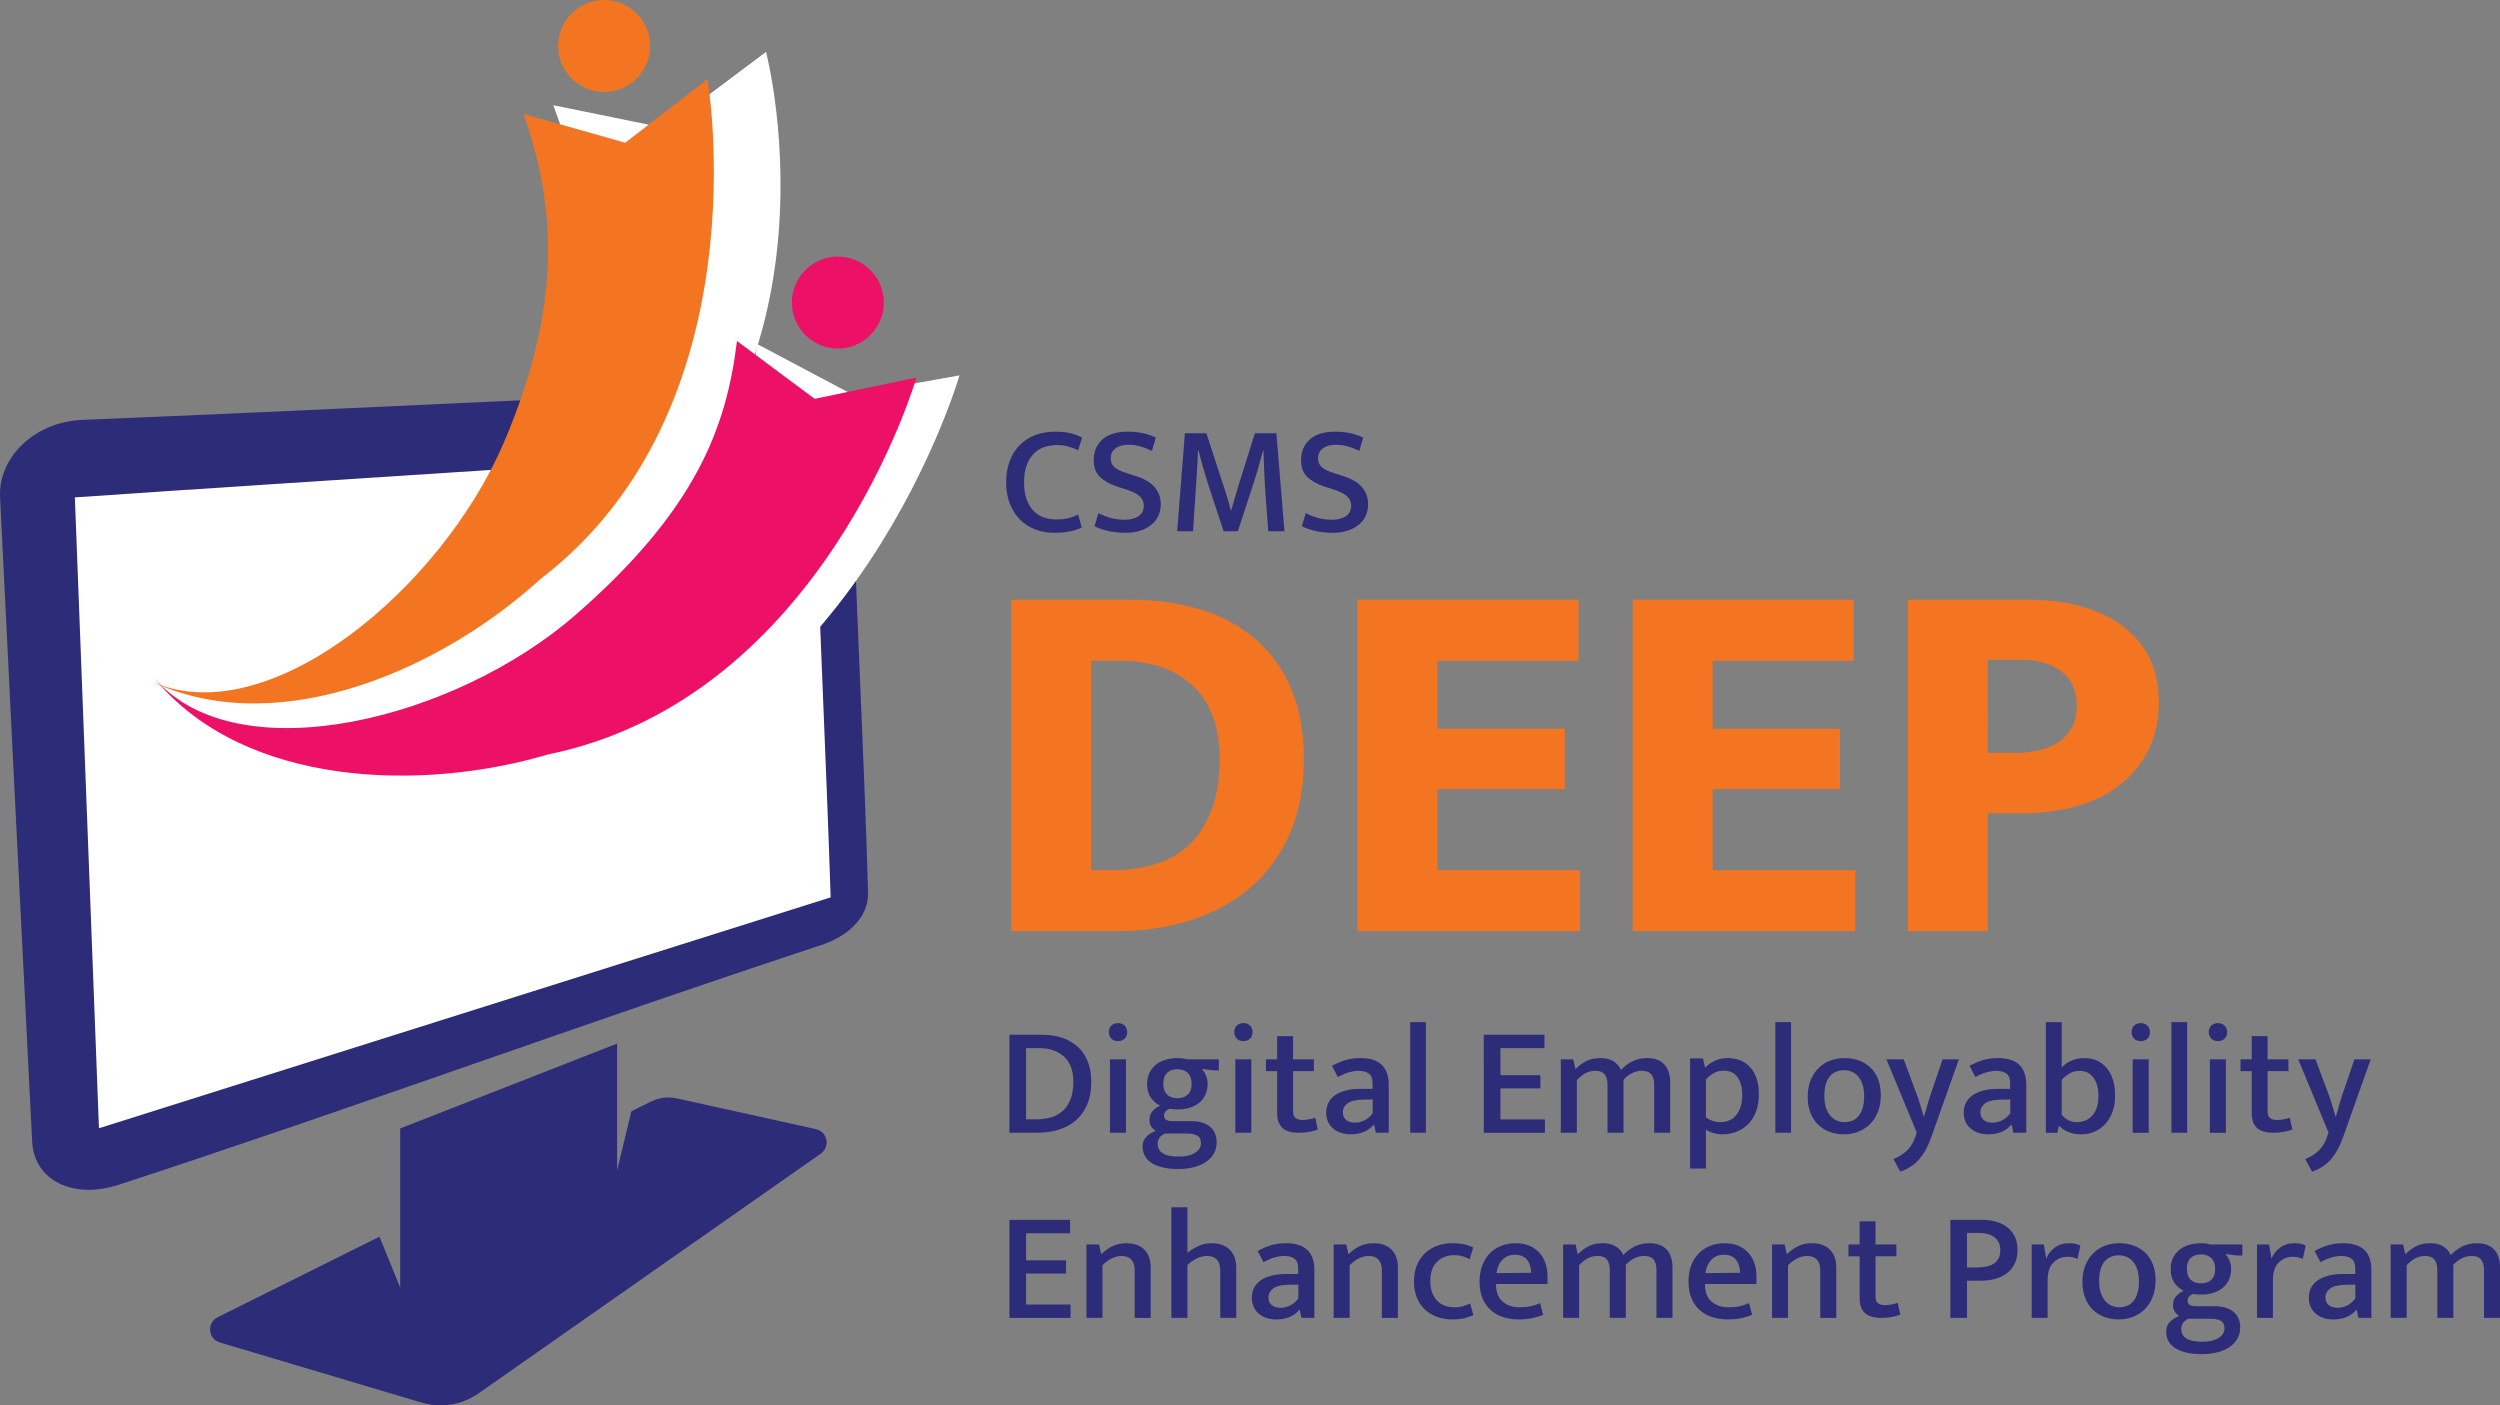 <svg xmlns="http://www.w3.org/2000/svg" xml:space="preserve" viewBox="0 0 237.258 133.369"><rect x="0" y="0" width="237.258" height="133.369" fill="#808080" stroke="none"/><path fill="#2D2C79" d="m77.433 107.157-13.139-2.905c-.901-.198-1.738-.096-2.564.315l-1.811.9-1.354 5.613V99.04l-20.586 8.053v15.098l-1.964-4.826-15.362 7.644c-1.049.522-.917 2.062.207 2.396l19.07 5.682c1.954.583 3.88.271 5.551-.898l32.415-22.705c.923-.653.637-2.085-.463-2.327M7.8 39.847c22.941-.93 46.404-2.128 69.343-3.118 2.314-.1 3.572 2.073 3.639 4.75.356 14.237 1.19 28.956 1.6 43.189.074 2.588-2.177 4.272-4.438 5.019-22.291 7.342-44.34 15.453-66.71 22.761-4.271 1.395-7.997-.414-8.182-4.097C2.024 87.964 1 67.58.007 47.194c-.188-3.859 3.359-7.167 7.793-7.347"/><g fill="#FFF"><path d="m71.849 32.646 9.055 4.799 10.157-1.823S81.343 69.207 52.468 75.12l.003-.004c-.976.291-1.962.545-2.956.754-18.269 3.834-31.354-.376-38.212-8.596l.013-.004c8.718 9.846 31.381 4.225 43.989-6.75 12.608-10.97 15.444-18.765 16.543-27.872l.001-.002z"/><path d="M7.105 47.206c23.269-1.609 46.828-3.032 70.094-4.638.468 14.176 1.164 28.445 1.633 42.594-23.143 7.295-46.3 14.604-69.441 21.912-.763-19.955-1.524-39.912-2.286-59.868"/><path d="M53.693 55.937C42.795 65.021 24.487 72.651 9.95 66.675l.011-.008c13.123 4.977 32.516-9.74 39.606-24.878 7.089-15.138 6.171-23.263 2.945-31.803l10.563 2.156 9.623-7.218s9 34.218-19.006 51.017l.001-.004z"/></g><path fill="#2D2C79" d="M98.898 98.2c.679 0 1.304.094 1.875.279.571.188 1.063.465 1.477.834.413.369.736.832.967 1.39.231.556.347 1.202.347 1.94 0 .875-.138 1.621-.413 2.236-.276.616-.648 1.117-1.115 1.506-.468.389-1.014.672-1.639.85s-1.282.267-1.971.267h-2.628V98.2h3.1zm-1.52 8.031h.915c.453 0 .893-.051 1.321-.154.429-.104.81-.29 1.145-.563.334-.27.603-.637.804-1.1.202-.462.303-1.055.303-1.771 0-1.022-.293-1.809-.879-2.354-.585-.546-1.37-.819-2.354-.819h-1.255v6.761zm7.958-5.698h1.521v6.969h-1.521v-6.969zm.768-1.727c-.266 0-.478-.082-.635-.244-.158-.162-.237-.367-.237-.613 0-.245.079-.449.237-.612.157-.162.369-.243.635-.243.255 0 .465.081.627.243.162.163.244.367.244.612 0 .257-.082.464-.244.619-.162.158-.372.238-.627.238m2.76 4.06c0-.385.072-.729.215-1.034.142-.306.342-.563.598-.774.256-.211.561-.371.915-.479s.738-.162 1.152-.162c.305 0 .615.039.93.118h2.997v1.048h-.517l-1.092-.147c.167.188.3.403.398.649.099.247.148.502.148.769 0 .383-.069.727-.207 1.025-.138.301-.332.557-.583.768-.251.213-.554.373-.908.48s-.743.162-1.166.162c-.138 0-.269-.006-.392-.016s-.243-.023-.361-.045c-.187.08-.32.174-.399.281-.079.108-.118.227-.118.354 0 .197.069.336.207.414.137.078.334.119.59.119h1.757c.768 0 1.366.174 1.794.523.428.35.642.85.642 1.499 0 .383-.086.729-.258 1.04s-.418.576-.738.798c-.32.222-.707.392-1.159.509-.453.118-.96.178-1.521.178-1.034 0-1.851-.183-2.451-.547-.6-.363-.901-.899-.901-1.607 0-.346.114-.641.34-.887s.527-.438.901-.575c-.178-.118-.32-.259-.429-.423-.108-.16-.162-.375-.162-.641 0-.315.094-.584.28-.806.187-.222.434-.396.739-.524-.355-.166-.65-.42-.886-.76s-.355-.777-.355-1.307m1.684 4.71c-.453.216-.68.541-.68.974 0 .395.16.694.48.901.32.207.82.31 1.499.31.384 0 .709-.037.974-.111.266-.071.485-.168.657-.287.173-.117.298-.252.377-.397.079-.147.118-.3.118-.458 0-.374-.125-.622-.376-.745-.251-.124-.584-.185-.997-.185l-2.052-.002zm2.539-4.696c0-.473-.123-.824-.369-1.056-.246-.231-.571-.349-.974-.349-.414 0-.741.113-.982.34-.241.228-.362.566-.362 1.02 0 .473.123.822.369 1.049s.571.34.975.34c.413 0 .74-.113.981-.34.242-.226.362-.561.362-1.004m4.149-2.347h1.521v6.969h-1.521v-6.969zm.768-1.727c-.266 0-.478-.082-.635-.244-.157-.162-.236-.367-.236-.613 0-.245.079-.449.236-.612.157-.162.369-.243.635-.243.256 0 .465.081.627.243.162.163.243.367.243.612 0 .257-.081.464-.243.619-.162.158-.371.238-.627.238m6.688 2.847h-1.979v3.767c0 .345.08.576.242.692.164.119.383.179.658.179.196 0 .406-.022.627-.065.223-.045.416-.097.584-.156l.235 1.123c-.196.078-.45.149-.761.214-.311.063-.637.097-.981.097-.748 0-1.286-.154-1.616-.465s-.494-.771-.494-1.382v-4.001h-1.063v-1.121h1.063v-2.2h1.506v2.2h1.979v1.118zm1.713-.502c.453-.245.889-.43 1.307-.553.42-.123.885-.185 1.396-.185.395 0 .755.044 1.085.133s.613.229.849.429c.236.196.422.459.556.789.133.33.198.731.198 1.203v4.533h-1.226l-.163-.753h-.044c-.276.313-.595.544-.96.687-.363.144-.768.215-1.21.215-.698 0-1.263-.188-1.69-.562s-.643-.871-.643-1.491c0-.384.079-.717.236-.996.156-.281.379-.516.664-.701.285-.187.625-.328 1.019-.422.396-.094.827-.141 1.3-.141h1.182v-.531c0-.442-.117-.75-.354-.923-.236-.172-.563-.258-.975-.258-.256 0-.544.042-.864.125-.319.084-.687.238-1.101.465l-.562-1.063zm3.868 3.19-.931.016c-.698.021-1.19.144-1.477.369-.285.228-.428.492-.428.797 0 .196.032.359.096.487s.15.231.258.31c.108.08.234.137.377.172.144.033.287.051.437.051.306 0 .608-.076.908-.229.3-.153.554-.373.76-.658v-1.315zm3.56-7.338h1.49v10.498h-1.49V97.003zm6.983 1.197h5.759v1.27h-4.18v2.569h3.795v1.255h-3.795v2.938h4.223v1.271h-5.802V98.2zm8.829 9.301h-1.521v-6.969h1.183l.207.93c.323-.324.674-.58 1.048-.768s.813-.28 1.313-.28c.502 0 .914.099 1.233.295.32.196.563.474.731.827.334-.354.705-.631 1.113-.827s.859-.295 1.353-.295c.728 0 1.276.198 1.646.599.37.399.555.961.555 1.69v4.798h-1.521v-4.563c0-.424-.091-.748-.273-.976-.182-.228-.479-.339-.893-.339-.63 0-1.211.279-1.742.841v5.035h-1.521v-4.563c0-.422-.093-.748-.274-.975-.181-.227-.479-.339-.893-.339-.631 0-1.211.295-1.742.886v4.993zm13.82.148c-.297 0-.582-.041-.857-.118-.275-.078-.511-.188-.708-.324v3.69h-1.506v-10.455h1.226l.191.873c.275-.256.586-.471.93-.644.346-.172.743-.258 1.196-.258.925 0 1.653.3 2.185.899.532.602.799 1.451.799 2.556 0 .64-.096 1.196-.287 1.676-.192.478-.448.871-.77 1.181-.32.312-.688.541-1.105.694-.421.153-.85.23-1.294.23m.103-6.039c-.374 0-.706.092-.997.272-.289.183-.514.372-.671.569v3.587c.403.306.86.458 1.373.458.256 0 .507-.044.753-.135.246-.088.467-.234.664-.441.197-.206.354-.477.473-.804.119-.33.178-.731.178-1.204 0-.699-.146-1.258-.437-1.678-.29-.415-.736-.624-1.336-.624m4.917-4.607h1.491v10.498h-1.491V97.003zm10.01 6.939c0 .582-.091 1.104-.271 1.565-.184.462-.432.851-.745 1.166-.315.314-.687.556-1.108.724-.423.168-.881.252-1.373.252s-.945-.08-1.365-.236c-.418-.157-.781-.387-1.092-.688-.311-.3-.553-.672-.725-1.115-.172-.441-.258-.948-.258-1.521 0-.59.091-1.112.271-1.565.184-.451.432-.836.746-1.149.315-.315.686-.556 1.107-.716.423-.163.881-.244 1.373-.244s.945.076 1.365.229c.418.153.781.377 1.093.672.31.295.552.664.724 1.107s.258.95.258 1.519m-1.58.075c0-.441-.054-.819-.162-1.129-.106-.311-.25-.563-.428-.761-.177-.196-.379-.34-.604-.428-.229-.091-.463-.134-.709-.134-.237 0-.469.039-.694.117-.228.079-.428.211-.606.398-.176.188-.315.438-.42.753-.104.313-.153.709-.153 1.183 0 .434.054.808.161 1.121.107.315.252.573.429.775s.382.349.612.441c.23.095.466.142.701.142.236 0 .469-.039.693-.118.227-.079.428-.214.605-.406.178-.191.316-.447.42-.768.104-.318.155-.714.155-1.186m2.112-3.484h1.64l1.401 3.765.502 1.669h.03l.486-1.684 1.271-3.75h1.55l-2.643 7.44c-.295.836-.672 1.52-1.129 2.045-.459.526-1.057.918-1.795 1.174l-.649-1.195c.492-.188.921-.455 1.285-.805.364-.351.635-.806.812-1.365l.118-.342-2.879-6.952zm7.884.618c.453-.245.891-.43 1.309-.553s.883-.185 1.395-.185c.395 0 .756.044 1.086.133.329.089.612.229.85.429.236.197.421.459.554.789s.198.731.198 1.203v4.533h-1.225l-.164-.753h-.043c-.274.313-.596.544-.961.687-.363.144-.767.215-1.209.215-.699 0-1.264-.188-1.691-.562s-.643-.871-.643-1.491c0-.384.079-.717.236-.996.158-.281.379-.516.665-.701.284-.188.625-.328 1.019-.422.395-.094.826-.141 1.299-.141h1.183v-.531c0-.442-.118-.75-.354-.923-.236-.172-.562-.258-.975-.258-.256 0-.544.042-.863.125-.32.084-.687.238-1.101.465l-.565-1.063zm3.869 3.19-.931.016c-.698.021-1.19.144-1.478.369-.283.228-.428.492-.428.797 0 .196.032.359.096.487s.15.231.26.31c.107.08.232.137.377.172.142.033.287.051.435.051.306 0 .608-.076.908-.229.3-.153.554-.373.761-.658v-1.315zm9.951-.324c0 .563-.084 1.065-.251 1.514-.167.447-.396.828-.688 1.145-.289.314-.629.557-1.018.725-.389.166-.805.25-1.248.25-.453 0-.847-.065-1.182-.198-.334-.134-.645-.332-.93-.599h-.029l-.135.649h-1.092v-10.5h1.506v4.297c.285-.295.61-.517.976-.664.362-.148.748-.222 1.151-.222.904 0 1.621.315 2.147.952.529.635.793 1.519.793 2.651m-1.58.029c0-.748-.156-1.339-.472-1.771-.315-.434-.753-.648-1.313-.648-.346 0-.658.078-.939.234-.28.158-.533.365-.76.621v3.321c.178.207.387.374.627.503.24.127.516.191.819.191.265 0 .521-.05.769-.148.244-.098.463-.246.648-.44.188-.197.338-.451.45-.763.115-.31.171-.677.171-1.1m3.248-3.513h1.521v6.969h-1.521v-6.969zm.768-1.727c-.266 0-.477-.082-.635-.244-.156-.162-.236-.367-.236-.613 0-.245.08-.449.236-.612.158-.162.369-.243.635-.243.258 0 .467.081.629.243.162.163.242.367.242.612 0 .257-.08.464-.242.619-.165.158-.374.238-.629.238m2.91-1.803h1.49v10.498h-1.49V97.003zm3.646 3.53h1.521v6.969h-1.521v-6.969zm.768-1.727c-.266 0-.478-.082-.635-.244-.158-.162-.236-.367-.236-.613 0-.245.078-.449.236-.612.157-.162.369-.243.635-.243.256 0 .465.081.627.243.162.163.244.367.244.612 0 .257-.082.464-.244.619-.162.158-.371.238-.627.238m6.688 2.847H215.2v3.767c0 .345.082.576.244.692.162.119.383.179.657.179.196 0 .405-.022.628-.065.221-.045.416-.097.583-.156l.235 1.123c-.196.078-.449.149-.76.214-.311.063-.639.097-.981.097-.748 0-1.287-.154-1.617-.465s-.495-.771-.495-1.382v-4.001h-1.063v-1.121h1.063v-2.2h1.506v2.2h1.979v1.118zm.93-1.12h1.64l1.402 3.765.502 1.669h.029l.486-1.684 1.271-3.75h1.55l-2.642 7.44c-.296.836-.673 1.52-1.13 2.045-.459.526-1.057.918-1.795 1.174l-.649-1.195c.493-.188.921-.455 1.285-.805.364-.351.635-.806.812-1.365l.118-.342-2.879-6.952zM95.798 115.771h5.758v1.27h-4.178v2.568h3.794v1.256h-3.794v2.938h4.222v1.27h-5.802v-9.302zm8.829 9.3h-1.521v-6.969h1.196l.207.932c.344-.336.706-.594 1.085-.776.379-.182.81-.272 1.292-.272.738 0 1.309.201 1.713.605.403.403.605.979.605 1.727v4.755h-1.521v-4.563c0-.403-.103-.723-.31-.96-.206-.236-.516-.354-.93-.354-.315 0-.627.076-.937.229-.311.152-.603.371-.879.657v4.989zm8.062 0h-1.521v-10.496h1.521v4.324c.315-.256.662-.473 1.041-.648.378-.178.799-.268 1.262-.268.394 0 .738.061 1.033.18.296.117.539.279.731.486.192.205.335.453.428.737.094.285.141.595.141.931v4.754h-1.521v-4.413c0-.522-.108-.896-.325-1.122-.216-.229-.531-.342-.945-.342-.305 0-.617.076-.937.229-.32.152-.623.362-.908.627v5.021zm6.659-6.347c.451-.248.888-.432 1.306-.555.419-.123.884-.186 1.396-.186.395 0 .757.045 1.086.134.33.089.611.231.85.428.236.197.42.461.553.79.133.33.2.73.2 1.204v4.53h-1.226l-.162-.752h-.045c-.275.314-.596.543-.959.688-.364.143-.77.214-1.211.214-.699 0-1.264-.187-1.691-.561s-.642-.871-.642-1.491c0-.384.079-.716.235-.997.158-.28.379-.515.665-.701s.625-.327 1.021-.421c.394-.094.825-.14 1.299-.14h1.181v-.532c0-.443-.117-.75-.354-.923s-.563-.259-.977-.259c-.256 0-.543.041-.861.125-.32.084-.688.238-1.102.467l-.562-1.062zm3.867 3.189-.93.015c-.699.02-1.19.142-1.478.369-.285.226-.429.492-.429.797 0 .197.031.359.097.487.063.128.149.23.258.311.108.078.233.135.377.17s.288.051.437.051c.306 0 .606-.075.908-.229.301-.152.553-.371.76-.656v-1.315zm4.873 3.158h-1.521v-6.969h1.196l.207.932c.345-.336.706-.594 1.085-.776.379-.182.811-.272 1.292-.272.737 0 1.31.201 1.713.605.403.403.604.979.604 1.727v4.755h-1.521v-4.563c0-.403-.104-.723-.312-.96-.207-.236-.517-.354-.931-.354-.313 0-.627.076-.937.229-.312.152-.604.371-.879.657v4.989h.004zm9.937-1.004c.315 0 .593-.036.834-.109.241-.074.46-.16.657-.26l.311 1.094c-.236.128-.521.23-.855.311-.336.078-.704.117-1.108.117-.511 0-.991-.076-1.438-.229s-.838-.381-1.166-.68c-.33-.301-.592-.678-.782-1.131-.192-.451-.288-.979-.288-1.578 0-.552.089-1.052.266-1.5.178-.447.43-.828.754-1.144s.713-.558 1.166-.726c.453-.166.949-.25 1.49-.25.307 0 .613.024.924.074.311.049.651.162 1.025.34l-.339 1.106c-.464-.256-.945-.384-1.447-.384-.679 0-1.231.212-1.653.635-.424.423-.636 1.023-.636 1.801 0 .473.067.869.2 1.189.133.318.307.578.523.773.217.197.459.338.73.422.266.088.546.129.832.129m8.845-2.214h-4.888v.061c0 .709.207 1.245.62 1.607.413.364.96.547 1.639.547.375 0 .711-.031 1.012-.096.301-.063.604-.164.908-.303l.295 1.105c-.285.129-.625.234-1.019.318-.396.083-.827.125-1.3.125-.502 0-.979-.068-1.434-.207-.453-.137-.849-.354-1.188-.648-.34-.297-.607-.67-.807-1.121-.195-.453-.295-.995-.295-1.625 0-.541.082-1.036.244-1.483.162-.448.395-.832.693-1.151.301-.319.665-.565 1.093-.737.429-.175.903-.261 1.425-.261.453 0 .863.074 1.233.224.369.146.685.356.944.627.261.271.463.601.604.989.144.389.214.818.214 1.291v.738h.007zm-1.566-1.062c0-.237-.03-.458-.089-.665-.061-.207-.147-.387-.268-.539-.117-.152-.271-.275-.465-.369-.191-.093-.42-.14-.686-.14-.492 0-.895.155-1.203.472-.313.314-.5.739-.569 1.27l3.28-.029zm4.562 4.28h-1.521v-6.969h1.182l.206.932c.325-.325.676-.581 1.049-.77.375-.187.813-.281 1.314-.281s.912.101 1.232.297c.318.195.563.473.729.826.335-.354.707-.631 1.114-.826.408-.196.859-.297 1.352-.297.729 0 1.277.201 1.646.6s.555.963.555 1.689v4.799h-1.521v-4.563c0-.423-.091-.748-.271-.974-.184-.228-.48-.341-.895-.341-.629 0-1.211.281-1.742.843v5.032h-1.521v-4.562c0-.423-.091-.748-.272-.974-.183-.229-.479-.342-.895-.342-.63 0-1.21.297-1.742.888v4.993h.001zm16.832-3.218h-4.887v.061c0 .709.207 1.245.62 1.607.413.364.96.547 1.639.547.374 0 .712-.031 1.011-.096.303-.063.604-.164.908-.303l.297 1.105c-.287.129-.625.234-1.02.318-.395.083-.827.125-1.299.125-.502 0-.98-.068-1.434-.207-.453-.137-.85-.354-1.188-.648-.341-.297-.608-.67-.806-1.121-.197-.453-.295-.995-.295-1.625 0-.541.08-1.036.242-1.483.163-.448.395-.832.694-1.151.301-.319.665-.565 1.093-.737.428-.175.902-.261 1.426-.261.452 0 .863.074 1.232.224.369.146.684.356.943.627.261.271.463.601.605.989.143.388.214.818.214 1.291v.738h.005zm-1.565-1.062c0-.237-.03-.458-.09-.665s-.146-.387-.266-.539-.273-.275-.465-.369c-.191-.093-.421-.14-.688-.14-.492 0-.894.155-1.203.472-.311.314-.5.739-.568 1.27l3.28-.029zm4.562 4.28h-1.521v-6.969h1.195l.207.932c.346-.336.705-.594 1.084-.776.379-.182.812-.272 1.293-.272.738 0 1.311.201 1.713.605.403.403.604.979.604 1.727v4.755h-1.521v-4.563c0-.403-.104-.723-.311-.96-.207-.236-.518-.354-.932-.354-.314 0-.627.076-.938.229-.31.152-.604.371-.879.657v4.989h.006zm10.277-5.845h-1.979v3.766c0 .344.082.574.244.693.162.117.381.176.657.176.196 0 .405-.021.627-.065.222-.044.416-.097.583-.155l.236 1.123c-.196.078-.45.15-.762.213-.31.064-.637.097-.98.097-.748 0-1.286-.154-1.616-.466-.33-.31-.495-.77-.495-1.379v-4.002h-1.063v-1.123h1.063v-2.199h1.506v2.199h1.979v1.122zm5.123-3.455h3.04c.504 0 .959.063 1.365.191.41.128.76.313 1.051.553.289.241.516.537.679.887.162.351.243.75.243 1.203 0 .502-.088.938-.266 1.308-.179.368-.424.674-.738.916-.315.239-.688.42-1.114.538-.429.117-.896.178-1.396.178h-1.283v3.527h-1.58l-.001-9.301zm1.579 4.518h.842c.335 0 .643-.024.923-.074.281-.049.524-.135.729-.259.207-.123.369-.29.488-.502.117-.211.178-.484.178-.819 0-.295-.056-.546-.162-.753-.108-.207-.258-.374-.443-.502-.188-.128-.398-.221-.635-.281-.236-.059-.487-.088-.754-.088h-1.166v3.278zm6.143 4.782v-6.969h1.152l.221 1.344c.167-.412.438-.76.813-1.041.373-.279.826-.422 1.358-.422.236 0 .44.021.612.061.173.04.328.094.465.163l-.279 1.271c-.119-.06-.255-.108-.406-.147-.152-.039-.326-.06-.523-.06-.542 0-.995.185-1.359.554-.363.368-.545.928-.545 1.676v3.572l-1.509-.002zm11.753-3.558c0 .581-.091 1.104-.272 1.565-.182.463-.432.853-.746 1.167s-.684.556-1.106.723c-.424.167-.881.251-1.372.251-.494 0-.949-.079-1.367-.235-.418-.157-.781-.387-1.093-.688-.31-.3-.551-.672-.723-1.115-.173-.441-.261-.949-.261-1.52 0-.592.093-1.113.273-1.564.184-.453.432-.838.746-1.152s.684-.555 1.107-.717c.423-.162.881-.244 1.373-.244s.947.078 1.365.229c.418.153.782.377 1.094.672.31.296.551.664.723 1.107.173.443.259.95.259 1.521m-1.579.074c0-.443-.055-.82-.162-1.13-.108-.312-.252-.563-.43-.761-.177-.196-.379-.34-.605-.428-.226-.09-.463-.134-.709-.134-.234 0-.467.039-.692.118s-.429.212-.604.398c-.178.188-.316.438-.422.752-.103.315-.154.709-.154 1.183 0 .433.055.808.162 1.122.108.314.252.573.43.773.177.203.381.352.611.443.231.094.465.141.701.141s.467-.039.694-.117c.226-.078.428-.215.604-.406.178-.191.317-.448.42-.768.103-.316.156-.713.156-1.186m3.011-1.15c0-.386.07-.729.213-1.035.144-.305.343-.563.599-.774.256-.211.562-.371.915-.479.355-.107.738-.162 1.152-.162.305 0 .613.039.93.119h2.997v1.047h-.517l-1.094-.146c.168.188.301.403.399.648.098.246.146.503.146.769 0 .386-.068.728-.205 1.026-.139.3-.332.556-.584.768s-.554.372-.908.48c-.354.107-.742.162-1.166.162-.139 0-.269-.006-.392-.016-.122-.01-.243-.023-.36-.045-.188.079-.32.174-.399.281-.078.107-.118.227-.118.354 0 .196.069.336.207.414.139.077.335.117.592.117h1.756c.769 0 1.365.176 1.795.523.429.35.643.85.643 1.498 0 .385-.086.73-.26 1.041-.172.311-.418.576-.737.799-.319.221-.706.391-1.159.509s-.96.178-1.521.178c-1.032 0-1.85-.183-2.45-.547-.601-.362-.899-.899-.899-1.608 0-.345.112-.641.338-.886.229-.247.527-.438.901-.575-.177-.119-.319-.261-.428-.422-.109-.162-.163-.377-.163-.643 0-.314.094-.583.281-.805.187-.221.433-.396.736-.524-.354-.167-.648-.421-.886-.76-.236-.34-.354-.777-.354-1.306m1.683 4.709c-.453.217-.679.541-.679.975 0 .395.16.693.479.9.32.207.819.311 1.498.311.385 0 .709-.037.977-.109.266-.074.483-.172.656-.289.172-.117.299-.25.375-.397.079-.148.119-.302.119-.458 0-.374-.126-.623-.377-.746s-.583-.184-.997-.184h-2.051v-.003zm2.54-4.695c0-.474-.123-.825-.37-1.056-.246-.231-.569-.349-.974-.349-.414 0-.741.113-.982.341-.24.227-.361.565-.361 1.019 0 .473.123.821.369 1.049s.57.339.975.339c.414 0 .74-.111.982-.339.24-.227.361-.561.361-1.004m3.971 4.621v-6.97h1.152l.221 1.345c.168-.414.438-.761.813-1.041.375-.281.828-.421 1.359-.421.235 0 .439.02.612.059.172.039.327.096.465.162l-.28 1.271c-.117-.061-.254-.108-.406-.148-.151-.039-.326-.059-.523-.059-.541 0-.994.185-1.357.554-.365.368-.547.928-.547 1.676v3.573l-1.509-.001zm5.463-6.348c.453-.246.891-.432 1.309-.556.418-.123.883-.185 1.395-.185.395 0 .756.045 1.086.134.329.088.612.231.85.428.236.197.42.46.554.79.133.33.198.73.198 1.203v4.533h-1.225l-.164-.754h-.043c-.275.314-.596.545-.961.688-.363.143-.767.215-1.209.215-.699 0-1.264-.188-1.691-.562-.428-.375-.643-.872-.643-1.492 0-.384.079-.716.236-.996.158-.28.379-.515.665-.702.284-.187.625-.326 1.019-.42.395-.094.826-.141 1.301-.141h1.181v-.531c0-.441-.118-.751-.354-.923s-.562-.259-.975-.259c-.256 0-.544.041-.864.125-.319.084-.687.24-1.1.466l-.565-1.061zm3.869 3.188-.931.015c-.698.021-1.19.145-1.478.369-.283.229-.428.492-.428.798 0 .196.032.359.098.487.063.128.148.23.258.311.106.08.232.135.377.17.142.035.287.051.435.051.306 0 .608-.075.908-.229.3-.15.554-.369.761-.656v-1.316zm4.872 3.16h-1.521v-6.97h1.181l.207.931c.325-.325.674-.581 1.048-.769s.813-.279 1.314-.279c.5 0 .912.098 1.231.295.32.197.563.473.731.826.334-.354.705-.629 1.115-.826.406-.197.857-.295 1.351-.295.728 0 1.276.199 1.646.598.368.398.555.962.555 1.689v4.8h-1.521v-4.563c0-.424-.091-.746-.271-.975-.184-.227-.48-.34-.895-.34-.63 0-1.211.281-1.742.842v5.035h-1.521v-4.563c0-.424-.091-.747-.274-.975-.182-.226-.479-.339-.893-.339-.631 0-1.211.295-1.742.885l.001 4.993z"/><path fill="#F47521" d="M107.209 56.918c2.497 0 4.76.317 6.791.949 2.03.633 3.77 1.582 5.219 2.846 1.447 1.266 2.563 2.838 3.344 4.719.783 1.881 1.174 4.069 1.174 6.566 0 2.796-.467 5.218-1.398 7.265-.932 2.049-2.205 3.745-3.818 5.094-1.615 1.349-3.504 2.355-5.667 3.021-2.164.667-4.461.999-6.891.999h-9.987V56.918h11.233zm-3.645 25.666h1.948c1.331 0 2.622-.166 3.87-.5 1.249-.332 2.338-.906 3.271-1.724.932-.814 1.681-1.904 2.247-3.271.566-1.364.849-3.063.849-5.093 0-3.029-.849-5.334-2.547-6.916-1.698-1.581-3.995-2.372-6.891-2.372h-2.747v19.876zm25.267-25.666h20.973v5.792H136.42v6.441h12.084v5.742H136.42v7.689h13.531v5.792H128.83V56.918h.001zm26.114 0h20.972v5.792h-13.381v6.441h12.084v5.742h-12.084v7.689h13.53v5.792h-21.121V56.918zm26.115 0h11.385c1.897 0 3.611.217 5.144.649 1.531.433 2.838 1.066 3.92 1.897 1.08.833 1.914 1.84 2.496 3.021.582 1.182.875 2.539.875 4.07 0 1.833-.351 3.413-1.049 4.744-.699 1.332-1.642 2.438-2.822 3.32-1.182.883-2.563 1.53-4.145 1.946-1.582.418-3.254.625-5.02.625h-3.194v11.186h-7.59V56.918zm7.59 14.531h2.746c.731 0 1.448-.082 2.147-.249.697-.167 1.306-.426 1.822-.774.516-.35.932-.807 1.247-1.373.316-.565.476-1.265.476-2.097 0-1.432-.491-2.514-1.473-3.246-.982-.732-2.289-1.099-3.921-1.099h-3.046l.002 8.838z"/><path fill="#2D2C79" d="M100.212 49.296c.482 0 .883-.042 1.203-.125s.623-.194.908-.332l.339 1.225c-.315.148-.679.269-1.093.362-.413.093-.92.14-1.521.14-.64 0-1.238-.105-1.794-.317-.556-.211-1.039-.521-1.447-.93-.409-.408-.731-.91-.967-1.506s-.354-1.277-.354-2.045c0-.748.113-1.42.34-2.016.226-.595.543-1.1.952-1.513.408-.414.896-.729 1.462-.945.566-.216 1.188-.325 1.868-.325.62 0 1.129.052 1.528.155.398.104.75.239 1.056.406l-.369 1.196c-.335-.148-.652-.266-.953-.354-.3-.088-.657-.133-1.07-.133-.423 0-.825.063-1.203.192-.379.128-.709.335-.989.62-.281.286-.505.652-.672 1.1-.167.448-.251.987-.251 1.617s.081 1.169.244 1.617c.162.448.378.813.649 1.093s.591.487.96.62.76.198 1.174.198zm6.821-8.327c1.014 0 1.9.188 2.658.563l-.369 1.255c-.413-.197-.795-.342-1.144-.436-.35-.094-.701-.14-1.056-.14-.532 0-.95.113-1.255.339-.305.227-.458.542-.458.945 0 .354.118.635.354.842.236.207.62.394 1.152.561l.915.295c.807.256 1.398.613 1.772 1.07.374.457.561.987.561 1.587 0 .403-.079.772-.236 1.107-.158.335-.381.62-.672.856s-.642.421-1.056.554c-.413.133-.871.199-1.373.199s-1.001-.047-1.499-.14c-.498-.093-.982-.253-1.455-.48l.369-1.24c.423.207.837.362 1.24.465.404.104.827.155 1.27.155.531 0 .964-.113 1.299-.339.334-.227.502-.561.502-1.004 0-.315-.116-.596-.347-.842-.231-.246-.682-.477-1.351-.694l-.871-.281c-.679-.226-1.213-.529-1.602-.908s-.583-.908-.583-1.587c0-.817.275-1.471.827-1.964.552-.492 1.354-.738 2.408-.738zm5.418.148h2.038l1.639 5.02c.138.423.258.805.361 1.144.104.34.209.721.317 1.145h.044c.108-.354.219-.733.333-1.137.113-.403.224-.787.332-1.151l1.58-5.02h2.038l.768 9.302h-1.535c-.078-.984-.154-1.976-.23-2.975-.072-.999-.131-2-.17-3.005l-.059-1.698h-.029c-.168.61-.342 1.23-.523 1.86-.184.63-.372 1.235-.568 1.816l-1.314 4.001h-1.343l-1.329-4.016c-.138-.423-.258-.807-.362-1.151-.103-.345-.197-.662-.28-.953-.084-.29-.16-.563-.229-.819s-.133-.502-.192-.738h-.044c-.029.837-.074 1.688-.133 2.554-.059.866-.113 1.698-.163 2.496l-.177 2.628h-1.506l.736-9.303zm14.262-.148c1.015 0 1.899.188 2.658.563l-.369 1.255c-.414-.197-.795-.342-1.145-.436-.35-.094-.701-.14-1.057-.14-.53 0-.949.113-1.254.339-.307.227-.459.542-.459.945 0 .354.119.635.354.842.236.207.62.394 1.151.561l.916.295c.807.256 1.396.613 1.771 1.07.373.457.561.987.561 1.587 0 .403-.078.772-.235 1.107s-.382.62-.672.856c-.291.236-.644.421-1.056.554-.414.133-.871.199-1.373.199-.504 0-1.002-.047-1.5-.14-.496-.093-.98-.253-1.453-.48l.369-1.24c.423.207.836.362 1.24.465.402.104.825.155 1.27.155.531 0 .965-.113 1.299-.339.335-.227.502-.561.502-1.004 0-.315-.115-.596-.348-.842-.231-.246-.682-.477-1.35-.694l-.871-.281c-.681-.226-1.215-.529-1.604-.908s-.583-.908-.583-1.587c0-.817.274-1.471.827-1.964.557-.492 1.361-.738 2.411-.738z"/><path fill="#ED1067" d="M52.031 71.591c-11.859 3.534-28.719 3.157-37.277-7.1l.012-.003c7.894 8.913 28.415 3.823 39.831-6.112 11.417-9.935 14.347-17.769 15.342-26.015l7.374 5.49 9.661-2.022s-8.799 30.412-34.946 35.765l.003-.003zm27.483-38.51c2.404 0 4.364-1.961 4.364-4.364 0-2.404-1.96-4.365-4.364-4.365s-4.364 1.961-4.364 4.365c0 2.403 1.96 4.364 4.364 4.364"/><path fill="#F47521" d="M51.307 54.935c-9.128 8.354-24.464 15.371-36.64 9.875l.009-.008c10.993 4.577 27.237-8.957 33.175-22.877 5.938-13.921 4.549-23.254 1.846-31.108l9.639 2.728 7.81-6.034s5.351 31.203-15.84 47.428l.001-.004zM55.427.438c2.169-1.052 4.78-.146 5.831 2.023 1.052 2.169.146 4.78-2.023 5.831-2.169 1.052-4.779.146-5.831-2.023-1.052-2.168-.146-4.778 2.023-5.831"/></svg>